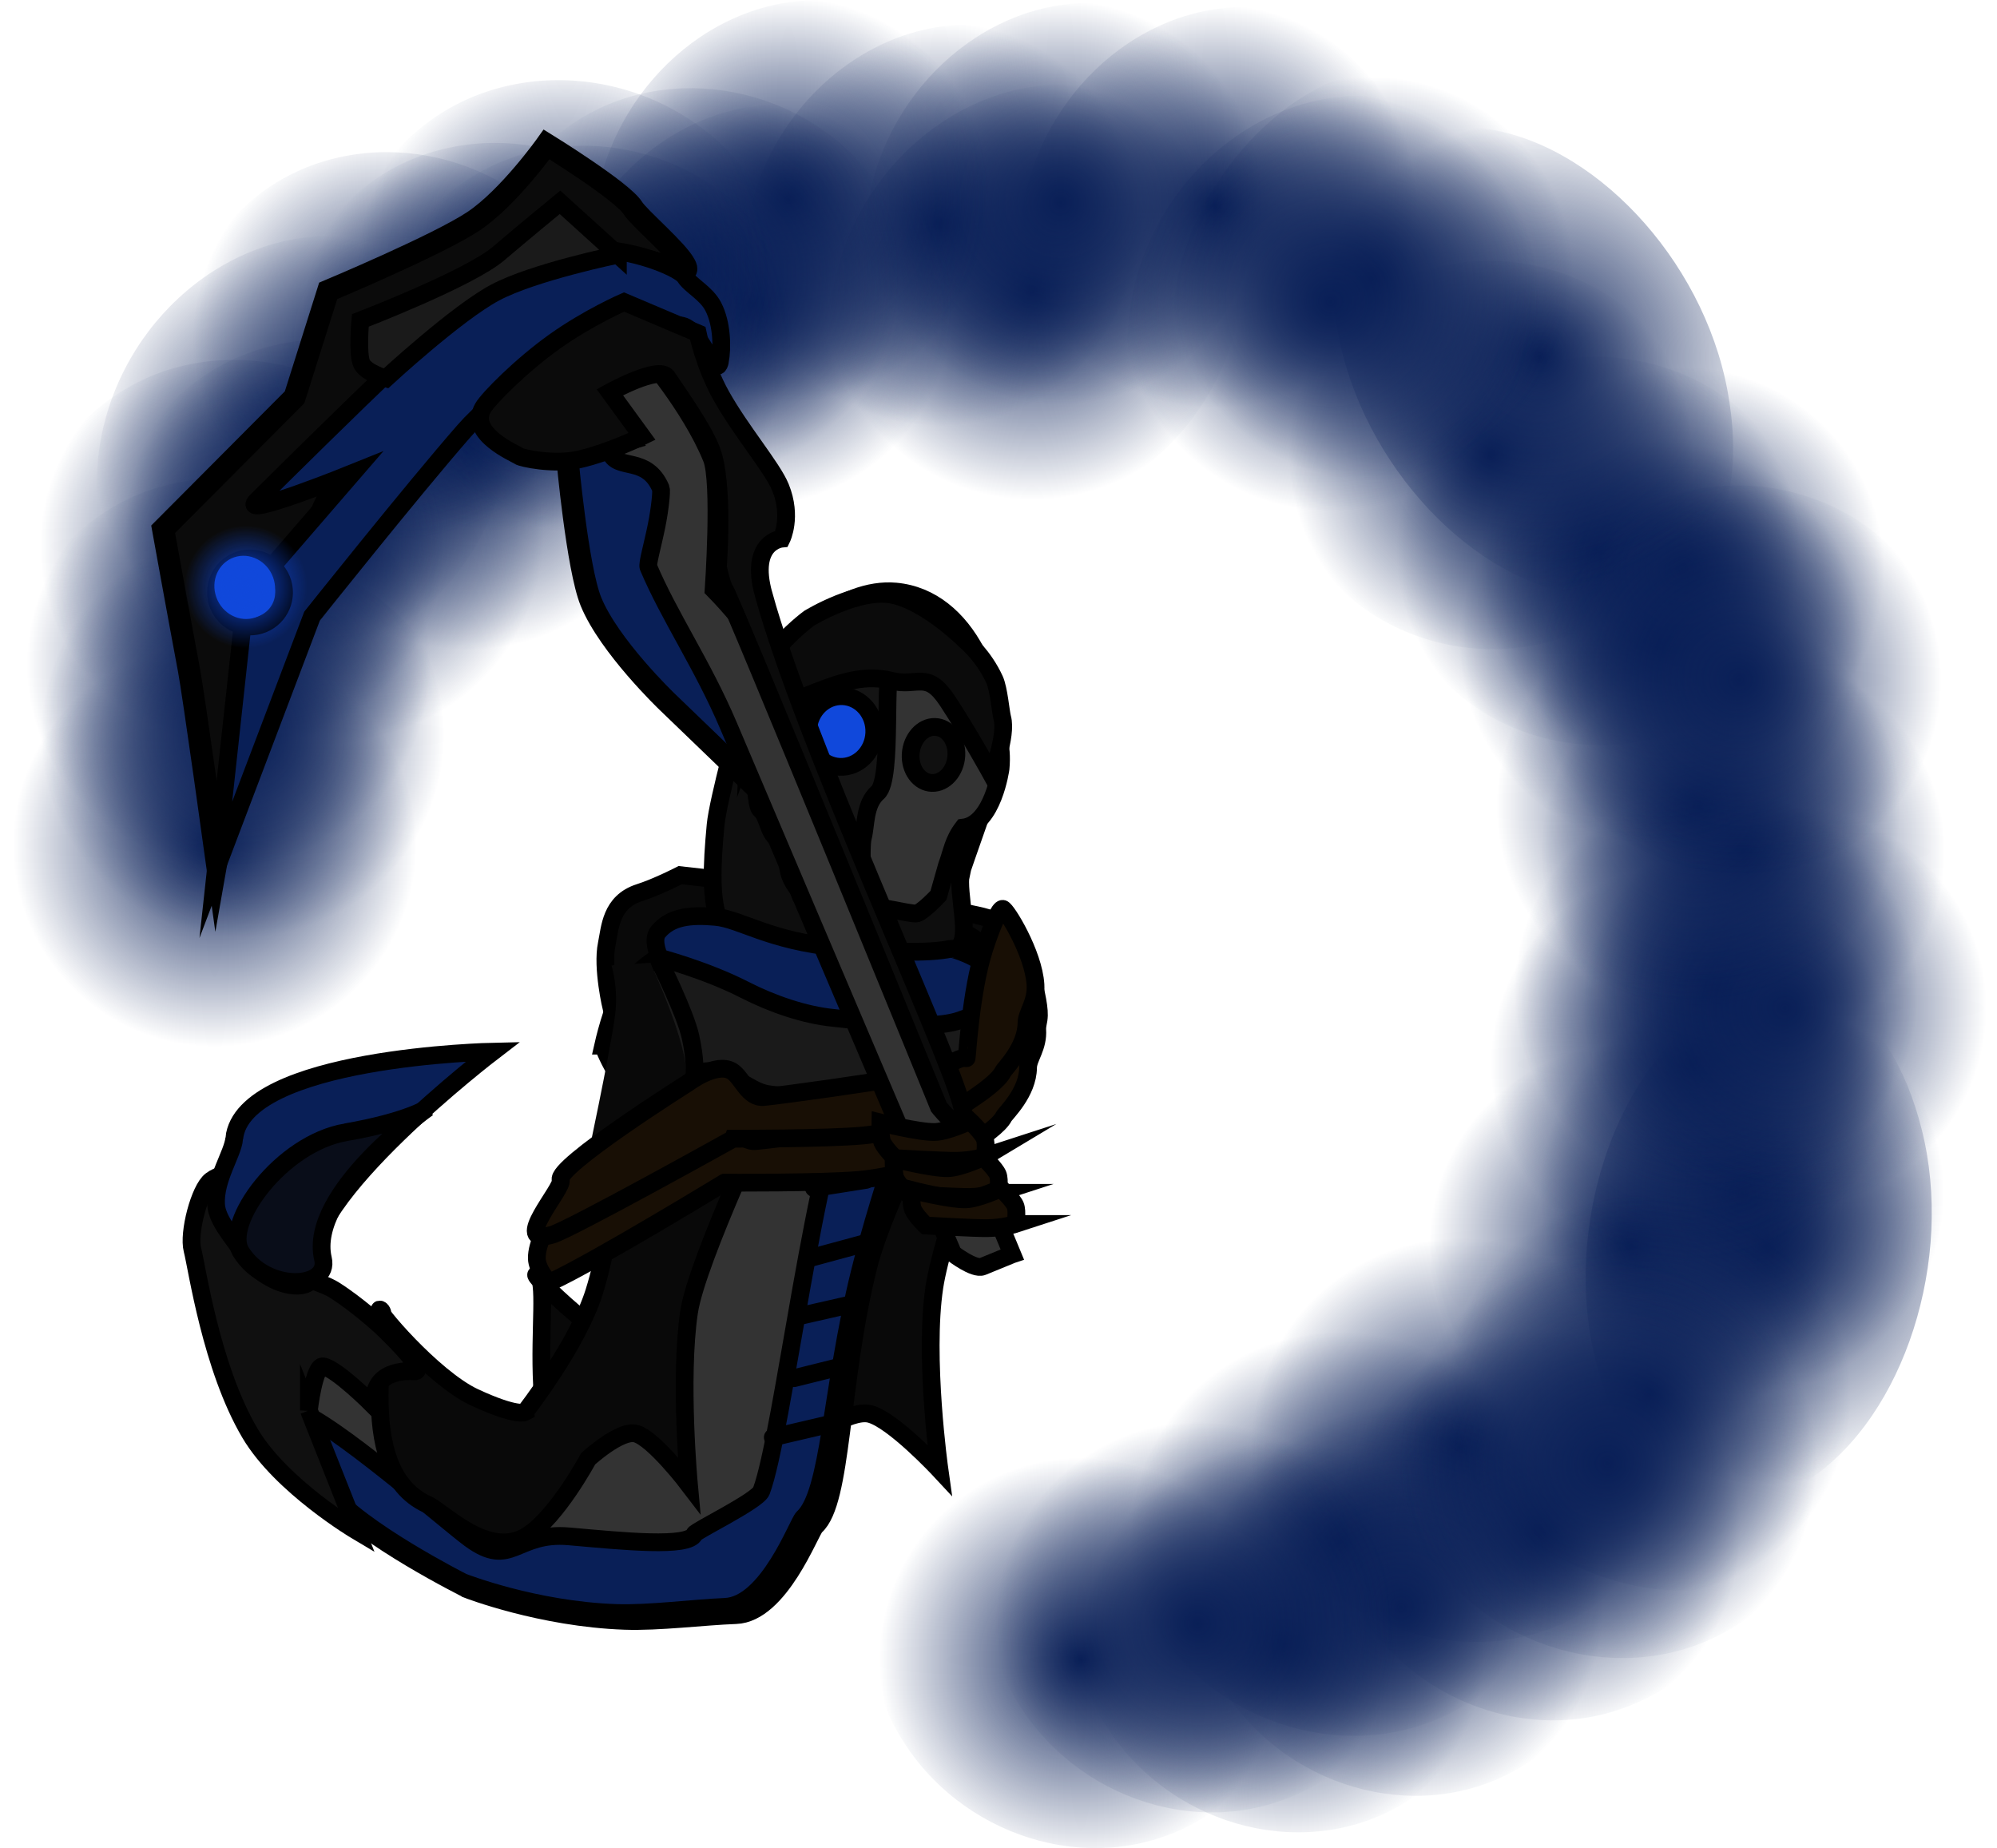 <svg version="1.1" xmlns="http://www.w3.org/2000/svg" xmlns:xlink="http://www.w3.org/1999/xlink" width="225.028" height="208.205" viewBox="0,0,225.028,208.205"><defs><radialGradient cx="350.93" cy="186.371" r="26.787" gradientUnits="userSpaceOnUse" id="color-1"><stop offset="0" stop-color="#091f57"/><stop offset="1" stop-color="#091f57" stop-opacity="0"/></radialGradient><radialGradient cx="302.708" cy="219.592" r="23.571" gradientUnits="userSpaceOnUse" id="color-2"><stop offset="0" stop-color="#091f57"/><stop offset="1" stop-color="#091f57" stop-opacity="0"/></radialGradient><radialGradient cx="316.421" cy="209.012" r="23.571" gradientUnits="userSpaceOnUse" id="color-3"><stop offset="0" stop-color="#091f57"/><stop offset="1" stop-color="#091f57" stop-opacity="0"/></radialGradient><radialGradient cx="331.927" cy="108.021" r="22.732" gradientUnits="userSpaceOnUse" id="color-4"><stop offset="0" stop-color="#091f57"/><stop offset="1" stop-color="#091f57" stop-opacity="0"/></radialGradient><radialGradient cx="335.647" cy="186.268" r="22.732" gradientUnits="userSpaceOnUse" id="color-5"><stop offset="0" stop-color="#091f57"/><stop offset="1" stop-color="#091f57" stop-opacity="0"/></radialGradient><radialGradient cx="325.208" cy="218.515" r="22.732" gradientUnits="userSpaceOnUse" id="color-6"><stop offset="0" stop-color="#091f57"/><stop offset="1" stop-color="#091f57" stop-opacity="0"/></radialGradient><radialGradient cx="348.138" cy="180.351" r="22.732" gradientUnits="userSpaceOnUse" id="color-7"><stop offset="0" stop-color="#091f57"/><stop offset="1" stop-color="#091f57" stop-opacity="0"/></radialGradient><radialGradient cx="342.547" cy="165.81" r="22.732" gradientUnits="userSpaceOnUse" id="color-8"><stop offset="0" stop-color="#091f57"/><stop offset="1" stop-color="#091f57" stop-opacity="0"/></radialGradient><radialGradient cx="345.202" cy="157.601" r="22.732" gradientUnits="userSpaceOnUse" id="color-9"><stop offset="0" stop-color="#091f57"/><stop offset="1" stop-color="#091f57" stop-opacity="0"/></radialGradient><radialGradient cx="348.254" cy="141.916" r="22.732" gradientUnits="userSpaceOnUse" id="color-10"><stop offset="0" stop-color="#091f57"/><stop offset="1" stop-color="#091f57" stop-opacity="0"/></radialGradient><radialGradient cx="337.637" cy="203.062" r="22.732" gradientUnits="userSpaceOnUse" id="color-11"><stop offset="0" stop-color="#091f57"/><stop offset="1" stop-color="#091f57" stop-opacity="0"/></radialGradient><radialGradient cx="352.948" cy="159.504" r="22.732" gradientUnits="userSpaceOnUse" id="color-12"><stop offset="0" stop-color="#091f57"/><stop offset="1" stop-color="#091f57" stop-opacity="0"/></radialGradient><radialGradient cx="296.482" cy="231.134" r="22.732" gradientUnits="userSpaceOnUse" id="color-13"><stop offset="0" stop-color="#091f57"/><stop offset="1" stop-color="#091f57" stop-opacity="0"/></radialGradient><radialGradient cx="309.722" cy="227.02" r="22.732" gradientUnits="userSpaceOnUse" id="color-14"><stop offset="0" stop-color="#091f57"/><stop offset="1" stop-color="#091f57" stop-opacity="0"/></radialGradient><radialGradient cx="273.643" cy="232.905" r="22.732" gradientUnits="userSpaceOnUse" id="color-15"><stop offset="0" stop-color="#091f57"/><stop offset="1" stop-color="#091f57" stop-opacity="0"/></radialGradient><radialGradient cx="286.77" cy="228.888" r="22.732" gradientUnits="userSpaceOnUse" id="color-16"><stop offset="0" stop-color="#091f57"/><stop offset="1" stop-color="#091f57" stop-opacity="0"/></radialGradient><radialGradient cx="343.2" cy="136.764" r="22.732" gradientUnits="userSpaceOnUse" id="color-17"><stop offset="0" stop-color="#091f57"/><stop offset="1" stop-color="#091f57" stop-opacity="0"/></radialGradient><radialGradient cx="339.054" cy="118.438" r="22.732" gradientUnits="userSpaceOnUse" id="color-18"><stop offset="0" stop-color="#091f57"/><stop offset="1" stop-color="#091f57" stop-opacity="0"/></radialGradient><radialGradient cx="319.806" cy="97.209" r="22.732" gradientUnits="userSpaceOnUse" id="color-19"><stop offset="0" stop-color="#091f57"/><stop offset="1" stop-color="#091f57" stop-opacity="0"/></radialGradient><radialGradient cx="341.372" cy="110.041" r="22.732" gradientUnits="userSpaceOnUse" id="color-20"><stop offset="0" stop-color="#091f57"/><stop offset="1" stop-color="#091f57" stop-opacity="0"/></radialGradient><radialGradient cx="347.855" cy="122.51" r="22.732" gradientUnits="userSpaceOnUse" id="color-21"><stop offset="0" stop-color="#091f57"/><stop offset="1" stop-color="#091f57" stop-opacity="0"/></radialGradient><radialGradient cx="332.949" cy="210.827" r="23.571" gradientUnits="userSpaceOnUse" id="color-22"><stop offset="0" stop-color="#091f57"/><stop offset="1" stop-color="#091f57" stop-opacity="0"/></radialGradient><radialGradient cx="325.314" cy="86.147" r="26.787" gradientUnits="userSpaceOnUse" id="color-23"><stop offset="0" stop-color="#091f57"/><stop offset="1" stop-color="#091f57" stop-opacity="0"/></radialGradient><radialGradient cx="268.15" cy="78.674" r="23.571" gradientUnits="userSpaceOnUse" id="color-24"><stop offset="0" stop-color="#091f57"/><stop offset="1" stop-color="#091f57" stop-opacity="0"/></radialGradient><radialGradient cx="185.601" cy="95.734" r="23.571" gradientUnits="userSpaceOnUse" id="color-25"><stop offset="0" stop-color="#091f57"/><stop offset="1" stop-color="#091f57" stop-opacity="0"/></radialGradient><radialGradient cx="288.807" cy="69.207" r="22.732" gradientUnits="userSpaceOnUse" id="color-26"><stop offset="0" stop-color="#091f57"/><stop offset="1" stop-color="#091f57" stop-opacity="0"/></radialGradient><radialGradient cx="306.414" cy="77.322" r="22.732" gradientUnits="userSpaceOnUse" id="color-27"><stop offset="0" stop-color="#091f57"/><stop offset="1" stop-color="#091f57" stop-opacity="0"/></radialGradient><radialGradient cx="257.744" cy="71.195" r="22.732" gradientUnits="userSpaceOnUse" id="color-28"><stop offset="0" stop-color="#091f57"/><stop offset="1" stop-color="#091f57" stop-opacity="0"/></radialGradient><radialGradient cx="271.351" cy="68.75" r="22.732" gradientUnits="userSpaceOnUse" id="color-29"><stop offset="0" stop-color="#091f57"/><stop offset="1" stop-color="#091f57" stop-opacity="0"/></radialGradient><radialGradient cx="236.495" cy="80.196" r="22.732" gradientUnits="userSpaceOnUse" id="color-30"><stop offset="0" stop-color="#091f57"/><stop offset="1" stop-color="#091f57" stop-opacity="0"/></radialGradient><radialGradient cx="240.68" cy="68.438" r="22.732" gradientUnits="userSpaceOnUse" id="color-31"><stop offset="0" stop-color="#091f57"/><stop offset="1" stop-color="#091f57" stop-opacity="0"/></radialGradient><radialGradient cx="301.749" cy="79.944" r="23.571" gradientUnits="userSpaceOnUse" id="color-32"><stop offset="0" stop-color="#091f57"/><stop offset="1" stop-color="#091f57" stop-opacity="0"/></radialGradient><radialGradient cx="177.574" cy="120.832" r="22.732" gradientUnits="userSpaceOnUse" id="color-33"><stop offset="0" stop-color="#091f57"/><stop offset="1" stop-color="#091f57" stop-opacity="0"/></radialGradient><radialGradient cx="204.645" cy="95.567" r="23.571" gradientUnits="userSpaceOnUse" id="color-34"><stop offset="0" stop-color="#091f57"/><stop offset="1" stop-color="#091f57" stop-opacity="0"/></radialGradient><radialGradient cx="189.533" cy="105.822" r="23.571" gradientUnits="userSpaceOnUse" id="color-35"><stop offset="0" stop-color="#091f57"/><stop offset="1" stop-color="#091f57" stop-opacity="0"/></radialGradient><radialGradient cx="176.01" cy="141.141" r="22.732" gradientUnits="userSpaceOnUse" id="color-36"><stop offset="0" stop-color="#091f57"/><stop offset="1" stop-color="#091f57" stop-opacity="0"/></radialGradient><radialGradient cx="179.069" cy="107.482" r="22.732" gradientUnits="userSpaceOnUse" id="color-37"><stop offset="0" stop-color="#091f57"/><stop offset="1" stop-color="#091f57" stop-opacity="0"/></radialGradient><radialGradient cx="179.152" cy="128.763" r="22.732" gradientUnits="userSpaceOnUse" id="color-38"><stop offset="0" stop-color="#091f57"/><stop offset="1" stop-color="#091f57" stop-opacity="0"/></radialGradient><radialGradient cx="208.514" cy="83.036" r="22.732" gradientUnits="userSpaceOnUse" id="color-39"><stop offset="0" stop-color="#091f57"/><stop offset="1" stop-color="#091f57" stop-opacity="0"/></radialGradient><radialGradient cx="196.323" cy="84.073" r="22.732" gradientUnits="userSpaceOnUse" id="color-40"><stop offset="0" stop-color="#091f57"/><stop offset="1" stop-color="#091f57" stop-opacity="0"/></radialGradient><radialGradient cx="230.575" cy="76.87" r="22.732" gradientUnits="userSpaceOnUse" id="color-41"><stop offset="0" stop-color="#091f57"/><stop offset="1" stop-color="#091f57" stop-opacity="0"/></radialGradient><radialGradient cx="218.477" cy="83.356" r="22.732" gradientUnits="userSpaceOnUse" id="color-42"><stop offset="0" stop-color="#091f57"/><stop offset="1" stop-color="#091f57" stop-opacity="0"/></radialGradient><radialGradient cx="215.645" cy="76.629" r="23.571" gradientUnits="userSpaceOnUse" id="color-43"><stop offset="0" stop-color="#091f57"/><stop offset="1" stop-color="#091f57" stop-opacity="0"/></radialGradient><radialGradient cx="179.53" cy="112.052" r="6.924" gradientUnits="userSpaceOnUse" id="color-44"><stop offset="0" stop-color="#1048db"/><stop offset="1" stop-color="#1048db" stop-opacity="0"/></radialGradient></defs><g transform="translate(-151.825,-45.945)"><g data-paper-data="{&quot;isPaintingLayer&quot;:true}" fill-rule="nonzero" stroke-linejoin="miter" stroke-miterlimit="10" stroke-dasharray="" stroke-dashoffset="0" style="mix-blend-mode: normal"><g><g stroke="none" stroke-linecap="butt"><path d="M344.252,159.875c10.661,-7.11 20.433,-1.306 24.122,13.328c3.688,14.634 -1.964,32.261 -12.626,39.371c-10.661,7.11 -20.433,1.306 -24.122,-13.328c-3.688,-14.634 1.964,-32.261 12.626,-39.371z" fill="url(#color-1)" stroke-width="NaN"/><path d="M323.715,208.183c7.263,11.763 3.746,24.153 -7.856,30.454c-11.602,6.301 -26.895,1.873 -34.159,-9.889c-7.263,-11.763 -3.746,-24.153 7.856,-30.454c11.602,-6.301 26.895,-1.873 34.159,9.889z" fill="url(#color-2)" stroke-width="NaN"/><path d="M337.428,197.603c7.263,11.763 3.746,24.153 -7.856,30.454c-11.602,6.301 -26.895,1.873 -34.159,-9.889c-7.263,-11.763 -3.746,-24.153 7.856,-30.454c11.602,-6.301 26.895,-1.873 34.159,9.889z" fill="url(#color-3)" stroke-width="NaN"/><g data-paper-data="{&quot;index&quot;:null}"><path d="M353.509,99.404c5.236,11.102 -0.182,23.959 -12.101,28.718c-11.919,4.759 -25.826,-0.383 -31.063,-11.484c-5.236,-11.102 0.182,-23.959 12.101,-28.718c11.919,-4.759 25.826,0.383 31.063,11.484z" fill="url(#color-4)" stroke-width="NaN"/><g><path d="M357.228,177.651c5.674,12.029 0.611,25.639 -11.308,30.398c-11.919,4.759 -26.181,-1.135 -31.855,-13.164c-5.674,-12.029 -0.611,-25.639 11.308,-30.398c11.919,-4.759 26.181,1.135 31.855,13.164z" fill="url(#color-5)" stroke-width="NaN"/><path d="M346.79,209.898c5.674,12.029 0.611,23.454 -11.308,28.213c-11.919,4.759 -26.181,-1.135 -31.855,-13.164c-5.674,-12.029 -0.611,-23.454 11.308,-28.213c11.919,-4.759 26.181,1.135 31.855,13.164z" fill="url(#color-6)" stroke-width="NaN"/><path d="M353.668,157.98c12.843,3.836 20.778,16.961 17.724,29.316c-3.054,12.355 -15.941,19.261 -28.783,15.426c-12.843,-3.836 -20.778,-16.961 -17.724,-29.316c3.054,-12.355 15.941,-19.261 28.783,-15.426z" fill="url(#color-7)" stroke-width="NaN"/><path d="M348.077,143.439c12.843,3.836 20.778,16.961 17.724,29.316c-3.054,12.355 -15.941,19.261 -28.783,15.426c-12.843,-3.836 -20.778,-16.961 -17.724,-29.316c3.054,-12.355 15.941,-19.261 28.783,-15.426z" fill="url(#color-8)" stroke-width="NaN"/><path d="M344.447,134.192c13.194,0.465 24.228,11.322 24.645,24.251c0.417,12.928 -9.941,23.032 -23.135,22.567c-13.194,-0.465 -24.228,-11.322 -24.645,-24.251c-0.417,-12.928 9.941,-23.032 23.135,-22.567z" fill="url(#color-9)" stroke-width="NaN"/><path d="M347.498,118.508c13.194,0.465 24.228,11.322 24.645,24.251c0.417,12.928 -9.941,23.032 -23.135,22.567c-13.194,-0.465 -24.228,-11.322 -24.645,-24.251c-0.417,-12.928 9.941,-23.032 23.135,-22.567z" fill="url(#color-10)" stroke-width="NaN"/><path d="M350.282,184.067c11.202,7.57 14.621,22.211 7.637,32.701c-6.984,10.491 -21.727,10.674 -32.929,3.104c-11.202,-7.57 -14.621,-20.026 -7.637,-30.516c6.984,-10.491 21.727,-12.859 32.929,-5.289z" fill="url(#color-11)" stroke-width="NaN"/><path d="M365.593,140.509c11.202,7.57 14.621,22.211 7.637,32.701c-6.984,10.491 -21.727,12.859 -32.929,5.289c-11.202,-7.57 -14.621,-22.211 -7.637,-32.701c6.984,-10.491 21.727,-12.859 32.929,-5.289z" fill="url(#color-12)" stroke-width="NaN"/><path d="M316.741,220.073c7.005,11.404 3.612,23.415 -7.577,29.524c-11.189,6.109 -25.938,1.816 -32.943,-9.587c-7.005,-11.404 -3.612,-23.415 7.577,-29.524c11.189,-6.109 25.938,-1.816 32.943,9.587z" fill="url(#color-13)" stroke-width="NaN"/><path d="M329.982,215.959c7.005,11.404 3.612,23.415 -7.577,29.524c-11.189,6.109 -25.938,1.816 -32.943,-9.587c-7.005,-11.404 -3.612,-23.415 7.577,-29.524c11.189,-6.109 25.938,-1.816 32.943,9.587z" fill="url(#color-14)" stroke-width="NaN"/><path d="M295.225,222.103c5.674,12.029 0.611,25.639 -11.308,30.398c-11.919,4.759 -26.181,-1.135 -31.855,-13.164c-5.674,-12.029 -0.611,-23.454 11.308,-28.213c11.919,-4.759 26.181,-1.05 31.855,10.979z" fill="url(#color-15)" stroke-width="NaN"/><path d="M308.351,220.271c5.674,12.029 0.611,23.454 -11.308,28.213c-11.919,4.759 -26.181,-1.135 -31.855,-13.164c-5.674,-12.029 -0.611,-23.454 11.308,-28.213c11.919,-4.759 26.181,1.135 31.855,13.164z" fill="url(#color-16)" stroke-width="NaN"/><path d="M364.781,128.147c5.674,12.029 0.611,25.639 -11.308,30.398c-11.919,4.759 -26.181,-1.135 -31.855,-13.164c-5.674,-12.029 -0.611,-25.639 11.308,-30.398c11.919,-4.759 26.181,1.135 31.855,13.164z" fill="url(#color-17)" stroke-width="NaN"/><path d="M360.636,109.821c5.674,12.029 0.611,25.639 -11.308,30.398c-11.919,4.759 -26.181,-1.135 -31.855,-13.164c-5.674,-12.029 -0.611,-25.639 11.308,-30.398c11.919,-4.759 26.181,1.135 31.855,13.164z" fill="url(#color-18)" stroke-width="NaN"/></g><path d="M341.387,88.592c5.236,11.102 -0.182,23.959 -12.101,28.718c-11.919,4.759 -25.826,-0.383 -31.063,-11.484c-5.236,-11.102 0.182,-23.959 12.101,-28.718c3.637,-1.452 7.46,-1.983 11.164,-1.703c8.435,0.637 16.26,5.473 19.898,13.187z" fill="url(#color-19)" stroke-width="NaN"/><path d="M362.953,101.424c5.674,12.029 0.611,25.639 -11.308,30.398c-11.919,4.759 -26.181,-1.135 -31.855,-13.164c-5.674,-12.029 -0.611,-25.639 11.308,-30.398c11.919,-4.759 26.181,1.135 31.855,13.164z" fill="url(#color-20)" stroke-width="NaN"/><path d="M369.437,113.893c5.236,11.102 -0.182,23.959 -12.101,28.718c-11.919,4.759 -25.826,-0.383 -31.063,-11.484c-5.236,-11.102 0.182,-23.959 12.101,-28.718c11.919,-4.759 25.826,0.383 31.063,11.484z" fill="url(#color-21)" stroke-width="NaN"/></g><path d="M353.957,199.418c7.263,11.763 3.746,24.153 -7.856,30.454c-11.602,6.301 -26.895,1.873 -34.159,-9.889c-7.263,-11.763 -3.746,-24.153 7.856,-30.454c11.602,-6.301 26.895,-1.873 34.159,9.889z" fill="url(#color-22)" stroke-width="NaN"/></g><g stroke="none" stroke-linecap="butt"><path d="M330.366,113.041c-12.54,-1.442 -24.969,-14.651 -27.759,-29.504c-2.79,-14.853 3.565,-24.598 16.105,-23.156c12.54,1.442 24.969,14.651 27.759,29.504c2.79,14.853 -3.565,24.598 -16.105,23.156z" data-paper-data="{&quot;index&quot;:null}" fill="url(#color-23)" stroke-width="NaN"/><path d="M291.775,79.179c-1.617,13.932 -13.506,25.001 -26.554,24.722c-13.048,-0.279 -21.374,-9.775 -19.757,-23.708c1.617,-13.932 13.506,-25.001 26.554,-24.722c13.048,0.279 21.374,9.775 19.757,23.708z" data-paper-data="{&quot;index&quot;:null}" fill="url(#color-24)" stroke-width="NaN"/><path d="M209.227,96.239c-1.617,13.932 -13.506,25.001 -26.554,24.722c-13.048,-0.279 -21.374,-9.775 -19.757,-23.708c1.617,-13.932 13.506,-25.001 26.554,-24.722c13.048,0.279 21.374,9.775 19.757,23.708z" data-paper-data="{&quot;index&quot;:null}" fill="url(#color-25)" stroke-width="NaN"/><path d="M288.665,93.533c-12.69,1.253 -22.001,-6.66 -21.923,-20.095c0.079,-13.435 10.429,-25.342 23.119,-26.595c12.69,-1.253 22.001,6.66 21.923,20.095c-0.079,13.435 -10.429,25.342 -23.119,26.595z" data-paper-data="{&quot;index&quot;:null}" fill="url(#color-26)" stroke-width="NaN"/><path d="M293.914,99.038c-10.648,-6.183 -12.772,-18.956 -5.868,-30.949c6.904,-11.993 20.22,-18.665 30.868,-12.482c10.648,6.183 13.683,20.918 6.779,32.911c-6.904,11.993 -21.132,16.703 -31.779,10.52z" data-paper-data="{&quot;index&quot;:null}" fill="url(#color-27)" stroke-width="NaN"/><path d="M280.552,71.734c-1.535,13.49 -12.991,24.184 -25.587,23.887c-12.597,-0.297 -20.653,-9.512 -19.118,-23.002c1.535,-13.49 12.991,-24.184 25.587,-23.887c12.597,0.297 20.653,9.512 19.118,23.002z" data-paper-data="{&quot;index&quot;:null}" fill="url(#color-28)" stroke-width="NaN"/><path d="M294.16,69.289c-1.535,13.49 -12.991,24.184 -25.587,23.887c-12.597,-0.297 -20.653,-9.512 -19.118,-23.002c1.535,-13.49 12.991,-24.184 25.587,-23.887c12.597,0.297 20.653,9.512 19.118,23.002z" data-paper-data="{&quot;index&quot;:null}" fill="url(#color-29)" stroke-width="NaN"/><path d="M260.382,79.889c-0.079,13.435 -11.341,23.379 -24.03,24.633c-12.69,1.253 -22.001,-6.66 -21.923,-20.095c0.079,-13.435 10.429,-25.342 23.119,-26.595c12.69,-1.253 22.913,8.622 22.834,22.057z" data-paper-data="{&quot;index&quot;:null}" fill="url(#color-30)" stroke-width="NaN"/><path d="M263.657,66.169c-0.079,13.435 -10.429,25.342 -23.119,26.595c-12.69,1.253 -22.001,-6.66 -21.923,-20.095c0.079,-13.435 10.429,-25.342 23.119,-26.595c12.69,-1.253 22.001,6.66 21.923,20.095z" data-paper-data="{&quot;index&quot;:null}" fill="url(#color-31)" stroke-width="NaN"/><path d="M325.374,80.449c-1.617,13.932 -13.506,25.001 -26.554,24.722c-13.048,-0.279 -21.374,-9.775 -19.757,-23.708c1.617,-13.932 13.506,-25.001 26.554,-24.722c13.048,0.279 21.374,9.775 19.757,23.708z" data-paper-data="{&quot;index&quot;:null}" fill="url(#color-32)" stroke-width="NaN"/></g><path d="M255.885,175.772l5.828,1.513" fill="none" stroke="#000000" stroke-width="2" stroke-linecap="round"/></g><path d="M158.073,133.471c-7.899,-10.701 -5.148,-22.89 5.622,-29.871c10.77,-6.98 25.904,-3.964 33.803,6.736c7.899,10.701 5.148,22.89 -5.622,29.871c-10.77,6.98 -25.904,3.964 -33.803,-6.736z" fill="url(#color-33)" stroke="none" stroke-width="NaN" stroke-linecap="butt"/><g stroke="none" stroke-linecap="butt"><path d="M186.249,110.833c-9.407,-10.131 -8.359,-22.968 1.801,-31.399c10.16,-8.432 26.021,-7.054 35.428,3.077c9.407,10.131 8.359,22.968 -1.801,31.399c-10.16,8.432 -26.021,7.054 -35.428,-3.077z" fill="url(#color-34)" stroke-width="NaN"/><path d="M171.137,121.089c-9.407,-10.131 -8.359,-22.968 1.801,-31.399c10.16,-8.432 26.021,-7.054 35.428,3.077c9.407,10.131 8.359,22.968 -1.801,31.399c-10.16,8.432 -26.021,7.054 -35.428,-3.077z" fill="url(#color-35)" stroke-width="NaN"/><path d="M156.51,153.78c-7.899,-10.701 -5.572,-25.034 5.198,-32.014c10.77,-6.98 25.904,-3.964 33.803,6.736c4.903,6.642 5.866,14.683 3.316,21.497c-1.558,4.164 -4.429,7.87 -8.514,10.517c-10.77,6.98 -25.904,3.964 -33.803,-6.736z" fill="url(#color-36)" stroke-width="NaN"/><path d="M159.568,120.121c-7.899,-10.701 -5.148,-22.89 5.622,-29.871c10.77,-6.98 25.904,-3.964 33.803,6.736c7.899,10.701 5.148,22.89 -5.622,29.871c-10.77,6.98 -25.904,3.964 -33.803,-6.736z" fill="url(#color-37)" stroke-width="NaN"/><path d="M170.43,149.85c-12.457,-5.253 -18.651,-18.953 -13.834,-30.599c4.817,-11.646 19.244,-14.685 31.701,-9.432c12.457,5.253 18.227,16.81 13.411,28.456c-4.817,11.646 -18.82,16.828 -31.278,11.575z" fill="url(#color-38)" stroke-width="NaN"/><path d="M190.784,97.816c-9.083,-9.829 -8.085,-22.27 1.707,-30.433c9.792,-8.163 25.093,-6.812 34.176,3.016c9.083,9.829 8.085,22.27 -1.707,30.432c-9.792,8.163 -25.093,6.812 -34.176,-3.016z" fill="url(#color-39)" stroke-width="NaN"/><path d="M178.593,98.853c-9.083,-9.829 -8.085,-22.27 1.707,-30.432c9.792,-8.163 25.093,-6.812 34.176,3.016c9.083,9.829 8.085,22.27 -1.707,30.432c-9.792,8.163 -25.093,6.812 -34.176,-3.016z" fill="url(#color-40)" stroke-width="NaN"/><path d="M211.498,91.653c-7.899,-10.701 -5.572,-25.034 5.198,-32.014c10.77,-6.98 25.904,-3.964 33.803,6.736c7.899,10.701 5.148,22.89 -5.622,29.871c-10.77,6.98 -25.48,6.108 -33.379,-4.593z" fill="url(#color-41)" stroke-width="NaN"/><path d="M198.976,95.995c-7.899,-10.701 -5.148,-22.89 5.622,-29.871c10.77,-6.98 25.904,-3.965 33.803,6.736c7.899,10.701 5.148,22.89 -5.622,29.871c-10.77,6.98 -25.904,3.965 -33.803,-6.736z" fill="url(#color-42)" stroke-width="NaN"/><path d="M197.249,91.895c-9.407,-10.131 -8.359,-22.968 1.801,-31.399c10.16,-8.432 26.021,-7.054 35.428,3.077c9.407,10.131 8.359,22.968 -1.801,31.399c-10.16,8.432 -26.021,7.054 -35.428,-3.077z" fill="url(#color-43)" stroke-width="NaN"/></g><g stroke="#000000"><path d="M220.739,159.574c0,0 -1.101,-4.586 -0.543,-7.275c0.376,-1.815 0.434,-4.747 3.675,-5.782c2.022,-0.646 4.603,-1.977 4.603,-1.977c0,0 27.062,2.942 34.045,4.66c3.122,0.768 4.29,2.686 4.29,2.686c0,0 2.144,6.024 2.085,8.445c-0.063,2.566 -2.791,6.511 -2.791,6.511z" fill="#090909" stroke-width="2" stroke-linecap="butt"/><path d="M233.666,202.304c0,0 7.429,-7.894 9.648,-14.167c1.505,-4.254 2.158,-8.884 3.5,-15.923c1.368,-7.173 3.411,-16.716 3.411,-16.716c0,0 2.14,5.986 3.864,7.092c2.653,1.702 10.227,5.176 10.227,5.176c0,0 -6.26,16.962 -7.2,23.164c-1.203,7.947 0.573,20.595 0.573,20.595c0,0 -5.298,-5.69 -7.885,-6.295c-2.277,-0.533 -6.825,2.853 -6.825,2.853c0,0 -4.292,6.798 -8.561,8.962c-5.516,2.796 -11.536,1.041 -13.87,0.125c-11.668,-4.583 -5.986,-26.748 -8.217,-27.604c-1.126,-0.432 7.841,8.347 13.983,10.805c6.168,2.468 7.351,1.934 7.351,1.934z" fill="#090909" stroke-width="2" stroke-linecap="butt"/><path d="M204.51,225.008c0,0 -11.984,-5.961 -15.488,-10.432c-3.916,-4.998 -6.907,-18.151 -6.907,-18.151c0,0 6.828,1.677 11.209,4.846c4.82,3.486 7.491,8.516 13.705,9.07c6.191,0.552 19.26,-13.184 19.893,-14.751c1.493,-3.7 6.991,-41.705 8.651,-45.068c2.619,-5.307 24.794,-2.12 27.209,2.402c2.029,3.797 -10.73,26.185 -13.107,35.725c-3.306,13.263 -2.851,26.458 -5.955,29.244c-0.602,0.54 -4.004,9.832 -8.966,10.01c-3.66,0.132 -8.68,0.784 -12.536,0.647c-9.44,-0.334 -17.707,-3.541 -17.707,-3.541z" fill="#333333" stroke-width="2" stroke-linecap="butt"/><path d="M260.095,144.332c-0.413,2.363 1.143,7.212 -0.237,8.27c-1.609,1.233 -5.347,1.109 -8.329,1.4c-3.887,0.379 -7.254,0.926 -10.741,0.614c-8.921,-0.798 -9.213,-6.285 -8.327,-15.74c0.255,-2.719 2.936,-12.634 3.224,-13.202c4.03,-7.943 11.128,-13.614 17.06,-13.084c8.038,0.719 12.318,10.807 11.403,19.67c-0.101,0.974 -3.968,11.595 -4.052,12.073z" fill="#0e0e0e" stroke-width="2" stroke-linecap="butt"/><path d="M227.571,156.522c0,0 -2.804,-4.121 -1.578,-5.597c1.418,-1.707 3.607,-1.937 6.446,-1.688c2.84,0.249 5.968,2.7 13.845,3.468c5.535,0.54 10.187,0.657 12.692,0.126c0.165,-0.035 3.397,0.954 4.047,2.222c0.803,1.563 -1.289,5.851 -1.289,5.851c0,0 -5.727,1.181 -12.003,1.485c-3.241,0.157 -7.768,0.856 -10.291,0.483c-6.721,-0.993 -11.87,-6.348 -11.87,-6.348z" fill="#091f57" stroke-width="2" stroke-linecap="butt"/><path d="M203.965,224.183c0,0 -11.698,-5.918 -15.109,-10.376c-1.393,-1.821 -5.905,-9.607 -3.641,-8.947c3.931,1.146 16.827,12.428 19.539,14.428c4.701,3.468 5.128,-0.789 11.202,-0.255c6.051,0.531 13.509,1.304 14.132,-0.265c0.147,-0.371 7.108,-3.736 7.527,-4.848c2.412,-6.393 6.056,-38.478 10.415,-46.701c2.447,-4.615 7.777,-0.735 7.777,-0.735c0,0 -4.754,13.284 -7.11,22.826c-3.275,13.268 -3.329,24.835 -6.373,27.63c-0.59,0.542 -3.947,9.84 -8.799,10.035c-3.579,0.144 -8.489,0.812 -12.259,0.689c-9.229,-0.303 -17.301,-3.481 -17.301,-3.481z" fill="#091f57" stroke-width="2" stroke-linecap="butt"/><path d="M210.977,205.041c0,0 5.951,-7.612 7.813,-13.58c1.263,-4.048 1.872,-8.431 3.07,-15.104c1.22,-6.799 3.018,-15.851 3.018,-15.851c0,0 1.534,5.603 2.851,6.609c2.027,1.549 11.439,2.248 11.439,2.248c0,0 -8.837,18.56 -9.703,24.434c-1.109,7.527 -0.004,19.425 -0.004,19.425c0,0 -3.997,-5.255 -5.995,-5.769c-1.76,-0.453 -5.37,2.841 -5.37,2.841c0,0 -3.486,6.509 -6.855,8.644c-4.351,2.759 -9.455,-2.681 -11.251,-3.495c-8.975,-4.071 -3.612,-21.2 -5.328,-21.959c-0.866,-0.383 5.917,7.707 10.64,9.894c4.743,2.196 5.675,1.665 5.675,1.665z" fill="#090909" stroke-width="2" stroke-linecap="butt"/><path d="M219.785,163.749c0,0 1.039,-4.652 2.264,-6.391c1.416,-2.011 3.908,-3.563 3.908,-3.563c0,0 5.316,1.379 9.762,3.656c3.156,1.616 6.809,2.854 10.001,3.17c3.926,0.388 11.175,1.572 14.639,0.136c2.406,-0.997 0.462,5.639 0.462,5.639c0,0 -15.289,3.953 -22.515,2.804c-2.243,-0.357 -4.279,-2.946 -7.209,-2.535c-1.933,0.271 -4.811,3.769 -6.413,3.237c-3.065,-1.019 -4.898,-6.153 -4.898,-6.153z" fill="#1a1a1a" stroke-width="2" stroke-linecap="butt"/><path d="M257.569,146.822c0,0 -1.903,2.046 -2.543,2.045c-0.863,-0.001 -4.582,-0.891 -5.464,-0.905c-0.746,-0.012 -3.341,-1.133 -3.341,-1.133c0,0 -1.324,0.759 -1.911,0.752c-0.765,-0.01 -2.286,-0.806 -2.286,-0.806c0,0 -0.715,-2.093 -0.613,-3.199c-0.451,-1.17 -0.023,-3.808 -0.502,-4.393c-2.915,-0.72 -4.375,-2.263 -3.912,-7.256c0.347,-3.747 2.622,-6.689 4.264,-9.156c2.578,-3.872 5.381,-6.241 10.381,-6.179c3.576,0.044 5.035,4.023 7.306,6.176c2.927,2.774 6.126,4.343 5.624,9.764c0,0 -0.852,6.254 -4.226,6.658c-1.135,1.485 -1.228,2.659 -1.819,4.252z" fill="#333333" stroke-width="2" stroke-linecap="butt"/><path d="M236.841,129.643c0,0 0.3,-4.067 1.49,-4.623c1.704,-0.796 5.547,-4.142 8.106,-4.758c4.504,-1.084 7.549,0.809 5.961,0.77c-1.147,-0.028 0.106,12.643 -1.67,14.197c-1.503,1.315 -1.308,3.711 -1.667,5.062c-0.353,1.325 0.276,6.145 -0.956,7.611c-0.374,0.445 -4.28,0.445 -5.399,-0.703c-0.767,-0.786 -1.699,-1.821 -1.988,-3.075c-0.364,-1.576 -0.322,-3.715 -0.721,-3.65c-1.51,0.248 -1.57,-2.608 -2.427,-3.244c-1.007,-0.748 -0.198,-7.526 -0.198,-7.526z" fill="#141414" stroke-width="2" stroke-linecap="butt"/><path d="M242.887,128.198c0.095,-2.198 1.841,-3.909 3.899,-3.821c2.059,0.088 3.65,1.941 3.555,4.14c-0.095,2.198 -1.841,3.909 -3.899,3.821c-2.059,-0.088 -3.65,-1.941 -3.555,-4.14z" fill="#1048db" stroke-width="2" stroke-linecap="butt"/><path d="M254.443,130.921c0.095,-1.743 1.324,-3.122 2.746,-3.08c1.421,0.042 2.496,1.489 2.401,3.231c-0.095,1.743 -1.324,3.122 -2.746,3.08c-1.421,-0.042 -2.496,-1.489 -2.401,-3.231z" fill="#101010" stroke-width="2" stroke-linecap="butt"/><path d="M238.129,123.093c0,0 6.465,-4.271 8.992,-5.13c2.496,-0.848 6.079,0.009 6.079,0.009" fill="none" stroke-width="2" stroke-linecap="round"/><path d="M236.168,129.642c0.313,-0.811 1.535,-8.467 2.787,-10.085c1.78,-2.302 4.035,-3.952 4.035,-3.952c0,0 5.675,-3.493 9.547,-2.616c3.872,0.877 8.192,5.221 8.192,5.221c0,0 1.947,1.63 3.17,4.317c0.476,1.046 0.684,3.642 0.861,4.284c0.561,2.025 -1.182,6.432 -1.182,6.432c0,0 -2.566,-4.665 -4.991,-8.339c-2.304,-3.492 -3.363,-1.534 -6.266,-2.255c-2.904,-0.721 -5.442,0.048 -8.562,1.263c-2.341,0.912 -4.581,2.034 -6.074,3.087c-1.108,0.781 -1.513,-0.83 -1.331,-1.305z" fill="#0b0b0b" stroke-width="2" stroke-linecap="butt"/><path d="M249.4,178.874l-5.861,0.925" fill="none" stroke-width="2" stroke-linecap="round"/><path d="M243.056,187.693l6.439,-1.745" fill="none" stroke-width="2" stroke-linecap="round"/><path d="M241.693,194.263l6.412,-1.457" fill="none" stroke-width="2" stroke-linecap="round"/><path d="M241.3,201.211l5.141,-1.281" fill="none" stroke-width="2" stroke-linecap="round"/><path d="M238.905,207.879l7.186,-1.678" fill="none" stroke-width="2" stroke-linecap="round"/><path d="M186.63,204.841l5.382,13.574c0,0 -8.485,-5.035 -12.007,-10.985c-4.381,-7.402 -5.964,-18.639 -6.494,-20.673c-0.493,-1.893 0.803,-6.845 2.106,-7.824c3.287,-2.469 9.678,1.887 10.037,8.586c0.163,3.039 2.001,2.604 3.836,3.757c2.552,1.603 5.298,4.118 5.298,4.118c0,0 5.52,5.191 3.679,5.043c-1.048,-0.084 -2.739,0.07 -3.697,1.08c-0.834,0.88 -1.012,2.629 -1.012,2.629c0,0 -4.059,-4.057 -5.526,-4.265c-1.026,-0.145 -1.602,4.96 -1.602,4.96z" fill="#101010" stroke-width="2" stroke-linecap="butt"/><path d="M178.223,174.197c0.966,-9.192 29.14,-9.778 29.14,-9.778c0,0 -21.966,16.807 -20.212,24.244c0.803,3.402 -5.345,2.694 -8.204,-1.93c-0.768,-1.241 -2.679,-3.279 -2.776,-5.08c-0.156,-2.879 1.864,-5.661 2.053,-7.456z" fill="#091f57" stroke-width="2" stroke-linecap="butt"/><path d="M190.78,173.509c7.005,-1.221 9.26,-2.754 9.26,-2.754c0,0 -13.576,9.568 -11.821,17.004c0.803,3.402 -6.388,3.834 -9.248,-0.79c-1.995,-3.226 4.502,-12.187 11.809,-13.461z" fill="#090d19" stroke-width="2" stroke-linecap="butt"/><path d="M217.821,177.417c0,0 2.782,-12.976 3.316,-17.137c0.394,-3.07 -0.405,-5.57 -0.405,-5.57l4.38,-0.302c0,0 4.353,9.369 4.028,12.869c-0.389,4.197 -4.279,11.476 -4.279,11.476z" fill="#090909" stroke-width="0" stroke-linecap="butt"/><path d="M226.221,154.44c0,0 2.812,5.615 3.409,8.3c0.583,2.62 0.456,4.156 0.456,4.156" fill="none" stroke-width="2" stroke-linecap="round"/><path d="M233.453,179.184c0,0 -14.584,8.887 -19.577,11.188c-0.281,0.129 -1.535,-1.448 -1.559,-2.644c-0.035,-1.747 1.225,-3.425 0.98,-3.945c-0.7,-1.484 14.838,-10.9 14.838,-10.9c0,0 3.28,-2.387 5.123,-1.31c1.205,0.704 1.897,3.096 3.762,2.925c2.206,-0.202 12.747,-1.596 15.227,-2.05c7.446,-1.363 6.988,-2.377 8.435,-2.246c0.069,0.006 0.431,-7.504 2.031,-12.319c0.951,-2.861 1.767,-4.549 2.138,-4.498c0.426,0.059 3.612,5.007 3.854,8.553c0.135,1.983 -1.024,3.185 -1.034,4.285c-0.027,2.828 -2.538,5.131 -2.738,5.529c-0.956,1.903 -7.494,5.334 -7.494,5.334c0,0 -5.389,1.487 -8.777,1.783c-4.359,0.381 -15.206,0.314 -15.206,0.314z" fill="#180f05" stroke-width="2" stroke-linecap="butt"/><path d="M234.457,174.23c0,0 -18.405,10.248 -20.426,10.828c-4.815,1.383 1.369,-5.292 0.974,-6.166c-0.67,-1.481 14.344,-10.945 14.344,-10.945c0,0 3.171,-2.397 4.944,-1.326c1.159,0.7 1.819,3.089 3.618,2.912c2.128,-0.209 12.297,-1.637 14.69,-2.099c7.185,-1.386 6.747,-2.398 8.141,-2.272c0.067,0.006 0.44,-7.503 2,-12.322c0.927,-2.864 1.719,-4.554 2.076,-4.503c0.411,0.058 3.466,4.994 3.688,8.538c0.124,1.982 -0.998,3.187 -1.012,4.287c-0.035,2.827 -2.464,5.138 -2.659,5.536c-0.928,1.905 -7.244,5.357 -7.244,5.357c0,0 -5.202,1.504 -8.47,1.811c-4.205,0.395 -14.664,0.363 -14.664,0.363z" fill="#180f05" stroke-width="2" stroke-linecap="butt"/></g><path d="" fill="none" stroke="#000000" stroke-width="2" stroke-linecap="round"/><path d="M257.267,180.669l5.761,1.418" fill="none" stroke="#000000" stroke-width="2" stroke-linecap="round"/><g data-paper-data="{&quot;index&quot;:null}" stroke="#000000" stroke-linecap="butt"><path d="M226.984,124.989c0,0 -6.513,-6.24 -8.567,-11.262c-1.539,-3.763 -2.663,-16.197 -2.663,-16.197l5.245,-2.145c0,0 4.733,1.674 6.363,5.492c3.107,7.28 10.91,34.982 10.91,34.982z" fill="#091f57" stroke-width="2.5"/><path d="M229.016,75.799c1.073,2.098 -4.164,-1.369 -6.809,-0.583c-1.859,0.553 -17.527,4.155 -25.055,13.223c-14.524,17.494 -20.924,54.387 -20.924,54.387c0,0 -2.597,-18.694 -3.115,-21.438c-1.107,-5.868 -2.902,-15.817 -2.902,-15.817l14.81,-14.869l3.785,-11.986c0,0 12.433,-5.202 16.403,-7.864c3.97,-2.662 8.207,-8.635 8.207,-8.635c0,0 8.561,5.289 9.722,7.167c0.686,1.11 5.033,4.763 5.877,6.413z" fill="#0b0b0b" stroke-width="2.5"/><path d="M232.949,86.642c-0.479,2.539 -2.356,-4.779 -4.994,-3.978c-1.855,0.564 -16.172,3.063 -23.828,11.821c-5.837,6.677 -17.141,20.874 -17.141,20.874l-10.841,28.581l3.351,-30.729l12.078,-13.971c0,0 -12.945,5.239 -10.862,3.17c7.595,-7.548 25.545,-25.229 28.354,-26.534c1.264,-0.587 5.852,-2.074 10.424,-1.829c4.486,0.24 8.963,2.198 9.513,3.068c0.656,1.037 2.392,1.829 3.194,3.375c1.019,1.966 1.021,4.729 0.753,6.15z" fill="#091f57" stroke-width="2"/><path d="M265.887,187.262c0,0 -2.33,0.953 -3.341,1.366c-0.937,0.383 -3.32,-1.451 -3.32,-1.451c0,0 -13.866,-32.502 -25.305,-59.459c-2.909,-6.855 -6.695,-12.358 -9.027,-17.882c-0.15,-0.355 0.477,-2.474 0.924,-4.704c0.373,-1.861 0.582,-3.892 0.47,-4.156c-1.578,-3.734 -4.849,-1.974 -5.672,-3.985c-0.292,-0.713 2.433,-1.447 2.433,-1.447l-4.585,-7.514l5.862,-2.397c0,0 5.267,6.01 7.684,11.921c1.08,2.641 0.227,14.82 0.227,14.82c0,0 4.45,4.486 5.668,7.403c4.343,10.405 27.983,67.485 27.983,67.485z" fill="#333333" stroke-width="2"/><path d="M237.866,112.889c4.565,16.597 20.284,50.209 22.268,57.383c1.499,5.421 -2.516,0.39 -2.516,0.39c0,0 -23.438,-57.387 -24.14,-58.347c-0.337,-0.461 -0.758,-2.531 -0.758,-2.531c0,0 0.754,-9.513 -0.791,-13.29c-0.958,-2.342 -3.315,-5.685 -4.925,-8.063c-0.922,-1.361 -6.46,1.704 -6.46,1.704l3.626,4.977c0,0 -3.683,1.818 -7.096,2.593c-2.852,0.648 -6.498,-0.157 -6.773,-0.376c-0.363,-0.289 -5.76,-2.491 -4.046,-5.444c0.602,-1.036 4.255,-4.745 8.068,-7.46c3.83,-2.726 7.818,-4.456 7.818,-4.456l8.304,3.518c0,0 0.725,3.585 2.632,7.007c2.236,4.011 5.764,8.094 6.69,10.357c1.354,3.31 0.141,5.776 0.141,5.776c0,0 -3.677,0.324 -2.044,6.261z" fill="#0b0b0b" stroke-width="2"/><path d="M183.548,111.241c0.801,1.96 -0.138,4.198 -2.097,4.999c-1.96,0.801 -4.198,-0.138 -4.999,-2.097c-0.801,-1.96 0.138,-4.198 2.097,-4.999c1.96,-0.801 4.198,0.138 4.999,2.097z" fill="#1449cd" stroke-width="2"/><g stroke-width="0"><path d="M182.602,111.005c0.669,1.867 -0.22,3.881 -1.987,4.497c-1.767,0.617 -3.742,-0.397 -4.411,-2.265c-0.669,-1.867 0.22,-3.881 1.987,-4.497c1.767,-0.617 3.742,0.397 4.411,2.265z" fill="#1048db"/><path d="M186.068,109.771c1.368,3.816 -0.45,7.93 -4.061,9.19c-3.611,1.26 -7.646,-0.812 -9.014,-4.628c-1.368,-3.816 0.45,-7.93 4.061,-9.19c3.611,-1.26 7.646,0.812 9.014,4.628z" fill="url(#color-44)"/></g><path d="M262.779,176.254c0,0 -1.343,0.437 -3.176,0.468c-1.439,0.024 -6.927,-0.298 -6.927,-0.298c0,0 -1.146,-1.099 -1.449,-1.838c-0.211,-0.515 -0.192,-2.172 -0.192,-2.172c0,0 4.27,1.094 6.108,1.063c1.42,-0.024 3.994,-1.233 3.994,-1.233c0,0 1.363,1.289 1.631,1.944c0.278,0.681 0.009,2.067 0.009,2.067z" fill="#180f05" stroke-width="2"/><path d="M264.264,180.328c0,0 -1.343,0.438 -3.176,0.468c-1.439,0.024 -6.927,-0.298 -6.927,-0.298c0,0 -1.146,-1.099 -1.449,-1.839c-0.211,-0.515 -0.192,-2.172 -0.192,-2.172c0,0 4.27,1.094 6.108,1.063c1.42,-0.024 3.994,-1.233 3.994,-1.233c0,0 1.363,1.289 1.631,1.944c0.278,0.681 0.009,2.067 0.009,2.067z" fill="#180f05" stroke-width="2"/><path d="M266.241,183.841c0,0 -1.343,0.438 -3.176,0.468c-1.439,0.024 -6.927,-0.298 -6.927,-0.298c0,0 -1.146,-1.099 -1.449,-1.839c-0.211,-0.515 -0.192,-2.172 -0.192,-2.172c0,0 4.27,1.094 6.108,1.063c1.42,-0.024 3.994,-1.233 3.994,-1.233c0,0 1.363,1.289 1.631,1.944c0.278,0.681 0.009,2.067 0.009,2.067z" fill="#180f05" stroke-width="2"/><path d="M221.449,74.643c0,0 -9.474,1.938 -13.844,4.268c-4.342,2.314 -12.294,9.663 -12.294,9.663c0,0 -2.268,-0.625 -2.737,-1.685c-0.492,-1.113 -0.149,-4.842 -0.149,-4.842c0,0 12.305,-4.725 15.621,-7.57c2.609,-2.238 6.883,-5.738 6.883,-5.738l6.52,5.905z" fill="#1a1a1a" stroke-width="2"/></g></g></g></svg>
